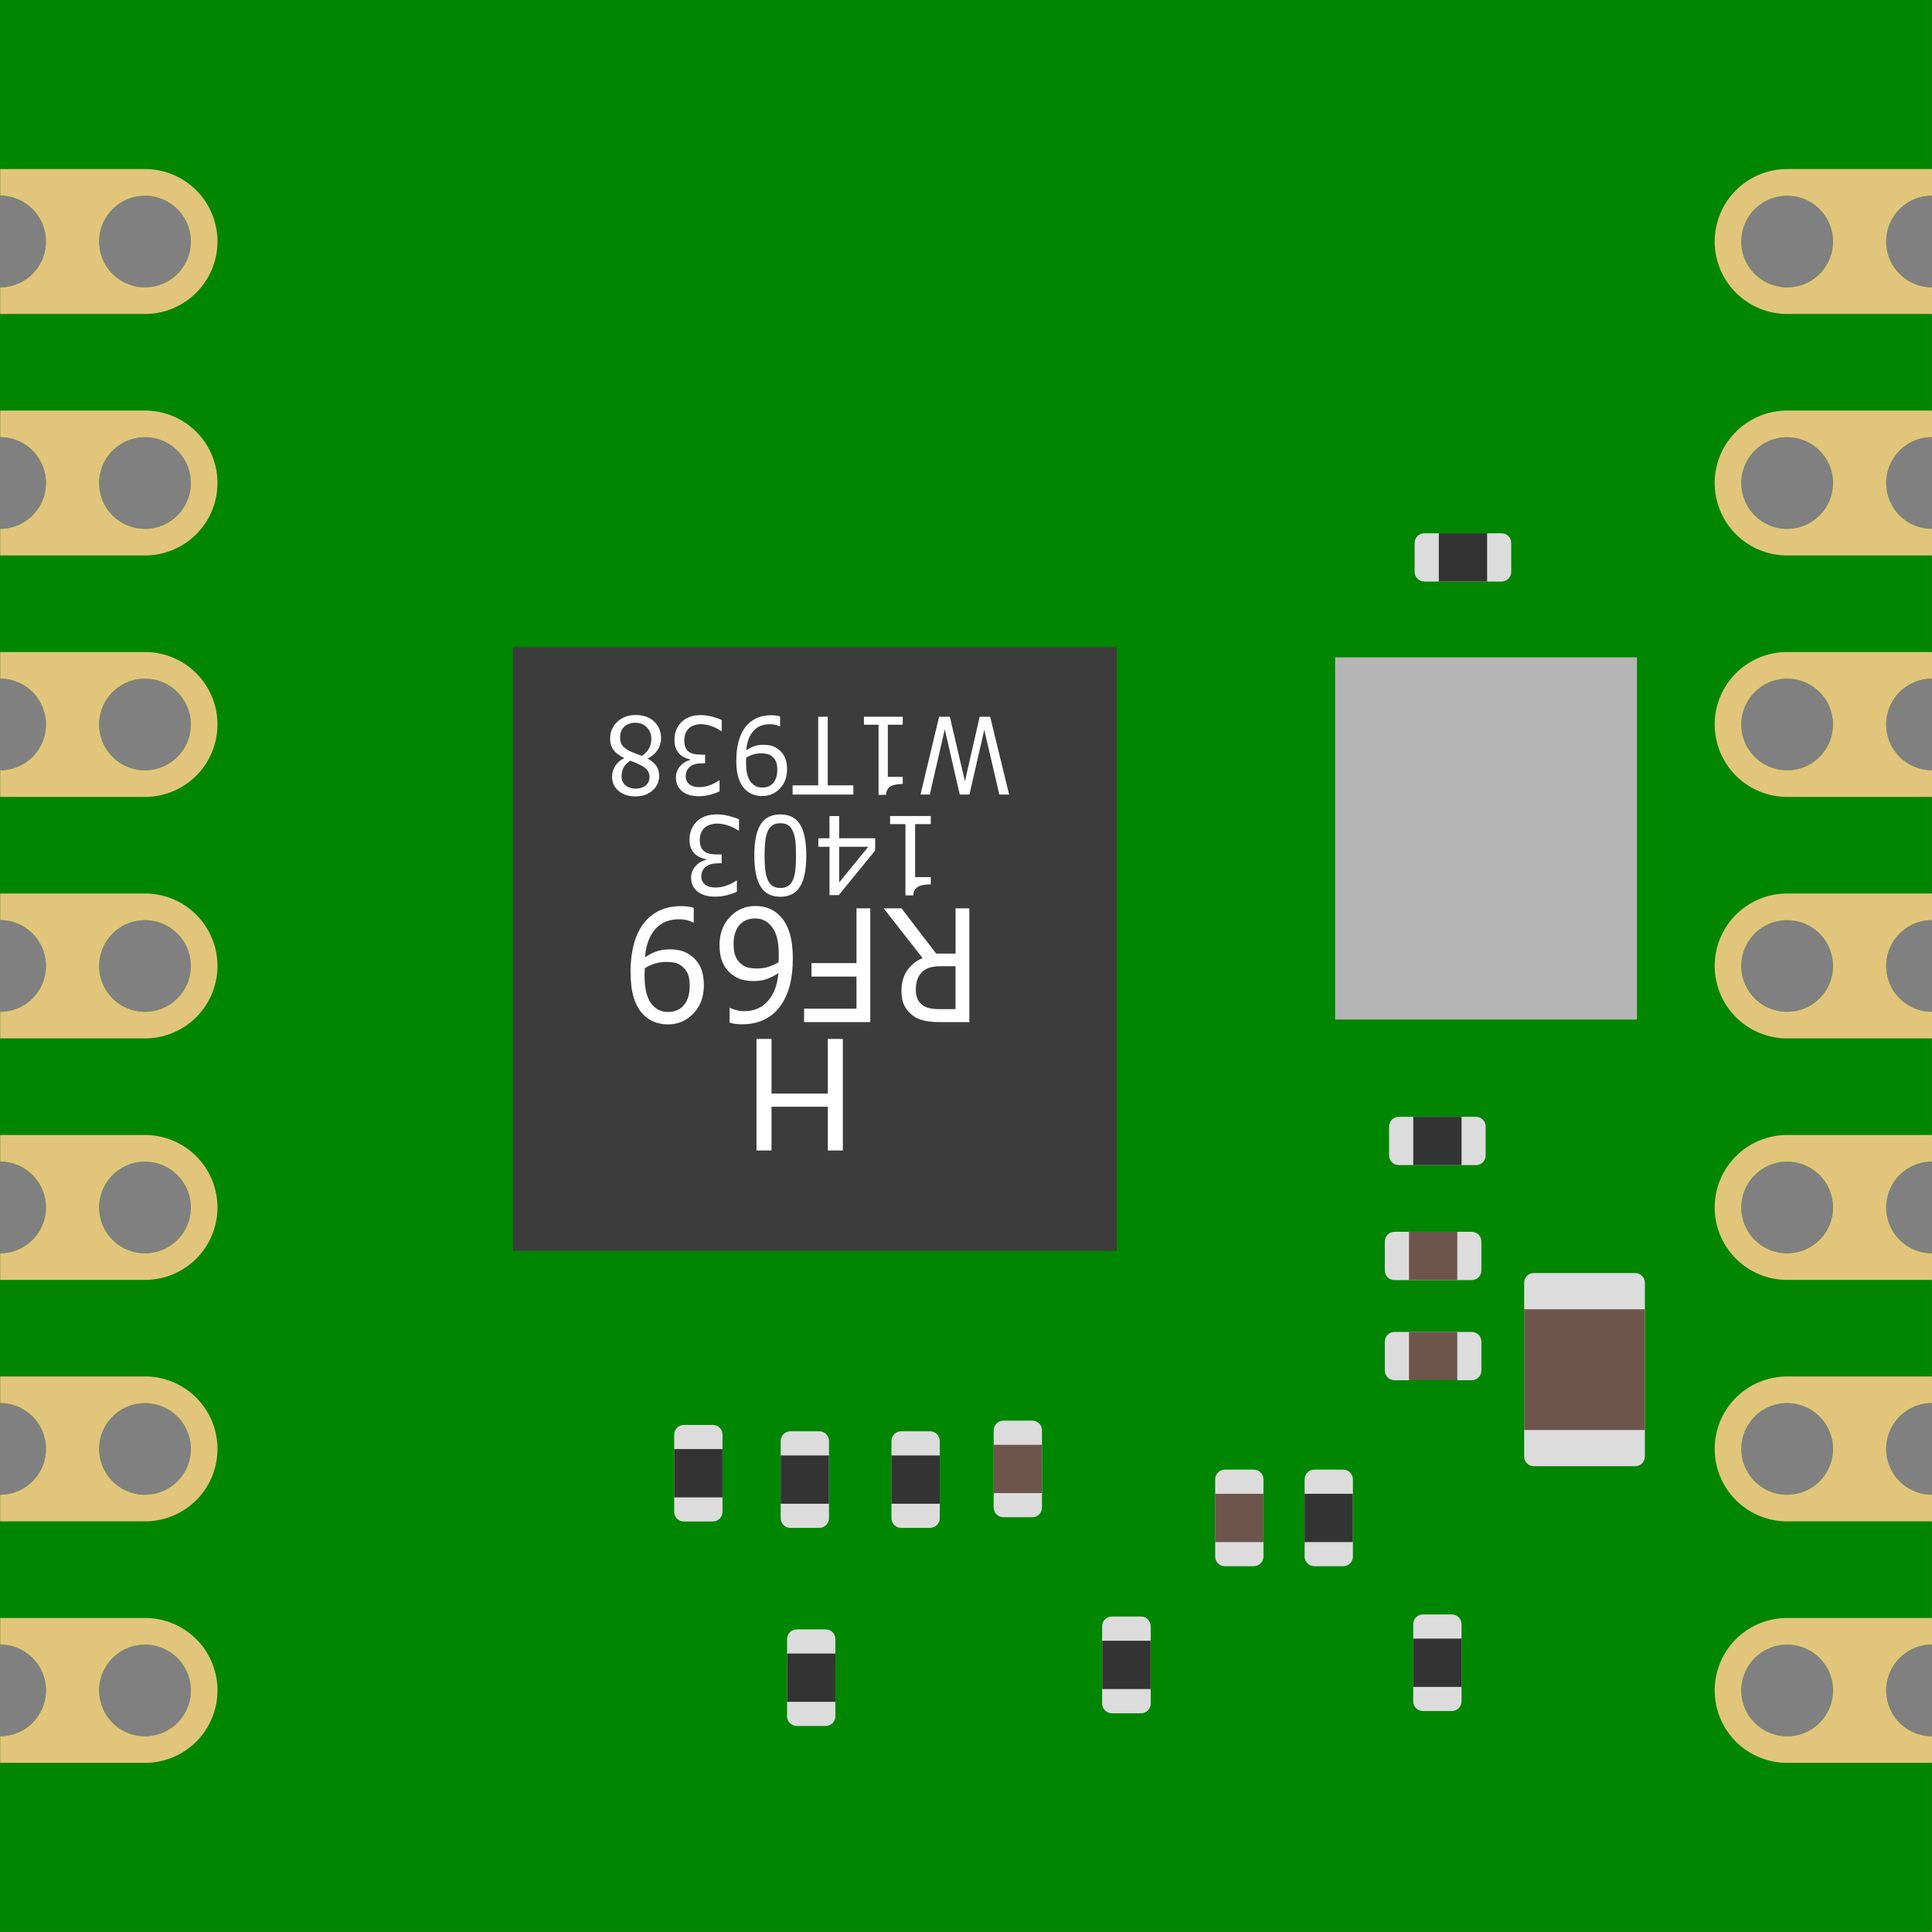 <?xml version="1.0" encoding="UTF-8" standalone="no"?>
<!-- Created with Inkscape (http://www.inkscape.org/) -->

<svg
   xmlns:dc="http://purl.org/dc/elements/1.1/"
   xmlns:cc="http://creativecommons.org/ns#"
   xmlns:rdf="http://www.w3.org/1999/02/22-rdf-syntax-ns#"
   xmlns:svg="http://www.w3.org/2000/svg"
   xmlns="http://www.w3.org/2000/svg"
   xmlns:sodipodi="http://sodipodi.sourceforge.net/DTD/sodipodi-0.dtd"
   xmlns:inkscape="http://www.inkscape.org/namespaces/inkscape"
   width="16.001mm"
   height="16mm"
   viewBox="0 0 56.697 56.693"
   id="svg2"
   version="1.1"
   inkscape:version="0.91 r13725"
   sodipodi:docname="rfm69cw.svg">
  <rect x="0" y="0" width="56.697" height="56.693" fill="#808080" stroke="none"/>
  <sodipodi:namedview
     id="base"
     pagecolor="#ffffff"
     bordercolor="#666666"
     borderopacity="1.0"
     inkscape:pageopacity="0.0"
     inkscape:pageshadow="2"
     inkscape:zoom="8"
     inkscape:cx="30.210267"
     inkscape:cy="26.299029"
     inkscape:document-units="px"
     inkscape:current-layer="g4901"
     showgrid="false"
     inkscape:window-width="1536"
     inkscape:window-height="801"
     inkscape:window-x="-8"
     inkscape:window-y="-8"
     inkscape:window-maximized="1"
     fit-margin-top="0"
     fit-margin-left="0"
     fit-margin-right="0"
     fit-margin-bottom="0" />
  <defs
     id="defs4" />
  <g
     id="layer1"
     inkscape:groupmode="layer"
     inkscape:label="Layer 1"
     transform="translate(-203.881,-134.692)">
    <g
       id="g4901">
      <path
         style="fill:#008600;fill-opacity:1;stroke:none;stroke-width:0.504;stroke-opacity:1"
         d="m 203.881,134.692 0,5.742 a 1.344,1.344 0 0 1 0.006,0 1.344,1.344 0 0 1 1.346,1.346 1.344,1.344 0 0 1 -1.346,1.344 1.344,1.344 0 0 1 -0.006,0 l 0,4.398 a 1.344,1.344 0 0 1 0.006,0 1.344,1.344 0 0 1 1.346,1.344 1.344,1.344 0 0 1 -1.346,1.344 1.344,1.344 0 0 1 -0.006,0 l 0,4.398 a 1.344,1.344 0 0 1 0.006,0 1.344,1.344 0 0 1 1.346,1.344 1.344,1.344 0 0 1 -1.346,1.346 1.344,1.344 0 0 1 -0.006,0 l 0,4.396 a 1.344,1.344 0 0 1 0.006,0 1.344,1.344 0 0 1 1.346,1.346 1.344,1.344 0 0 1 -1.346,1.344 1.344,1.344 0 0 1 -0.006,0 l 0,4.398 a 1.344,1.344 0 0 1 0.006,0 1.344,1.344 0 0 1 1.346,1.344 1.344,1.344 0 0 1 -1.346,1.344 1.344,1.344 0 0 1 -0.006,0 l 0,4.398 a 1.344,1.344 0 0 1 0.006,0 1.344,1.344 0 0 1 1.346,1.344 1.344,1.344 0 0 1 -1.346,1.346 1.344,1.344 0 0 1 -0.006,0 l 0,4.396 a 1.344,1.344 0 0 1 0.006,0 1.344,1.344 0 0 1 1.346,1.346 1.344,1.344 0 0 1 -1.346,1.344 1.344,1.344 0 0 1 -0.006,0 l 0,5.742 56.693,0 0,-5.742 a 1.344,1.344 0 0 1 -1.342,-1.344 1.344,1.344 0 0 1 1.342,-1.346 l 0,-4.396 a 1.344,1.344 0 0 1 -1.342,-1.346 1.344,1.344 0 0 1 1.342,-1.344 l 0,-4.398 a 1.344,1.344 0 0 1 -1.342,-1.344 1.344,1.344 0 0 1 1.342,-1.344 l 0,-4.398 a 1.344,1.344 0 0 1 -1.342,-1.344 1.344,1.344 0 0 1 1.342,-1.346 l 0,-4.396 a 1.344,1.344 0 0 1 -1.342,-1.346 1.344,1.344 0 0 1 1.342,-1.344 l 0,-4.398 a 1.344,1.344 0 0 1 -1.342,-1.344 1.344,1.344 0 0 1 1.342,-1.344 l 0,-4.398 a 1.344,1.344 0 0 1 -1.342,-1.344 1.344,1.344 0 0 1 1.342,-1.346 l 0,-5.742 -56.693,0 z m 4.258,5.742 a 1.344,1.344 0 0 1 1.346,1.346 1.344,1.344 0 0 1 -1.346,1.344 1.344,1.344 0 0 1 -1.344,-1.344 1.344,1.344 0 0 1 1.344,-1.346 z m 48.186,0 a 1.344,1.344 0 0 1 1.346,1.346 1.344,1.344 0 0 1 -1.346,1.344 1.344,1.344 0 0 1 -1.344,-1.344 1.344,1.344 0 0 1 1.344,-1.346 z m -48.186,7.088 a 1.344,1.344 0 0 1 1.346,1.344 1.344,1.344 0 0 1 -1.346,1.344 1.344,1.344 0 0 1 -1.344,-1.344 1.344,1.344 0 0 1 1.344,-1.344 z m 48.186,0 a 1.344,1.344 0 0 1 1.346,1.344 1.344,1.344 0 0 1 -1.346,1.344 1.344,1.344 0 0 1 -1.344,-1.344 1.344,1.344 0 0 1 1.344,-1.344 z m -48.186,7.086 a 1.344,1.344 0 0 1 1.346,1.344 1.344,1.344 0 0 1 -1.346,1.346 1.344,1.344 0 0 1 -1.344,-1.346 1.344,1.344 0 0 1 1.344,-1.344 z m 48.186,0 a 1.344,1.344 0 0 1 1.346,1.344 1.344,1.344 0 0 1 -1.346,1.346 1.344,1.344 0 0 1 -1.344,-1.346 1.344,1.344 0 0 1 1.344,-1.344 z m -48.186,7.086 a 1.344,1.344 0 0 1 1.346,1.346 1.344,1.344 0 0 1 -1.346,1.344 1.344,1.344 0 0 1 -1.344,-1.344 1.344,1.344 0 0 1 1.344,-1.346 z m 48.186,0 a 1.344,1.344 0 0 1 1.346,1.346 1.344,1.344 0 0 1 -1.346,1.344 1.344,1.344 0 0 1 -1.344,-1.344 1.344,1.344 0 0 1 1.344,-1.346 z m -48.186,7.088 a 1.344,1.344 0 0 1 1.346,1.344 1.344,1.344 0 0 1 -1.346,1.344 1.344,1.344 0 0 1 -1.344,-1.344 1.344,1.344 0 0 1 1.344,-1.344 z m 48.186,0 a 1.344,1.344 0 0 1 1.346,1.344 1.344,1.344 0 0 1 -1.346,1.344 1.344,1.344 0 0 1 -1.344,-1.344 1.344,1.344 0 0 1 1.344,-1.344 z m -48.186,7.086 a 1.344,1.344 0 0 1 1.346,1.344 1.344,1.344 0 0 1 -1.346,1.346 1.344,1.344 0 0 1 -1.344,-1.346 1.344,1.344 0 0 1 1.344,-1.344 z m 48.186,0 a 1.344,1.344 0 0 1 1.346,1.344 1.344,1.344 0 0 1 -1.346,1.346 1.344,1.344 0 0 1 -1.344,-1.346 1.344,1.344 0 0 1 1.344,-1.344 z m -48.186,7.086 a 1.344,1.344 0 0 1 1.346,1.346 1.344,1.344 0 0 1 -1.346,1.344 1.344,1.344 0 0 1 -1.344,-1.344 1.344,1.344 0 0 1 1.344,-1.346 z m 48.186,0 a 1.344,1.344 0 0 1 1.346,1.346 1.344,1.344 0 0 1 -1.346,1.344 1.344,1.344 0 0 1 -1.344,-1.344 1.344,1.344 0 0 1 1.344,-1.346 z"
         id="rect3347"
         inkscape:connector-curvature="0" />
      <path
         inkscape:connector-curvature="0"
         style="fill:#e1c57a;fill-opacity:1;stroke:none;stroke-width:0.125;stroke-miterlimit:4;stroke-dasharray:none;stroke-opacity:1"
         d="m 256.326,175.086 a 2.126,2.126 0 0 0 -2.125,2.127 2.126,2.126 0 0 0 2.125,2.125 l 4.252,0 0,-0.781 a 1.344,1.344 0 0 1 -1.344,-1.344 1.344,1.344 0 0 1 1.344,-1.346 l 0,-0.781 -4.252,0 z m 0,0.783 a 1.344,1.344 0 0 1 1.346,1.344 1.344,1.344 0 0 1 -1.346,1.344 1.344,1.344 0 0 1 -1.344,-1.344 1.344,1.344 0 0 1 1.344,-1.344 z"
         id="path4160-5" />
      <path
         inkscape:connector-curvature="0"
         style="fill:#e1c57a;fill-opacity:1;stroke:none;stroke-width:0.125;stroke-miterlimit:4;stroke-dasharray:none;stroke-opacity:1"
         d="m 256.326,182.173 a 2.126,2.126 0 0 0 -2.125,2.127 2.126,2.126 0 0 0 2.125,2.125 l 4.252,0 0,-0.781 a 1.344,1.344 0 0 1 -1.344,-1.344 1.344,1.344 0 0 1 1.344,-1.346 l 0,-0.781 -4.252,0 z m 0,0.783 a 1.344,1.344 0 0 1 1.346,1.344 1.344,1.344 0 0 1 -1.346,1.344 1.344,1.344 0 0 1 -1.344,-1.344 1.344,1.344 0 0 1 1.344,-1.344 z"
         id="path4160-5-1" />
      <path
         inkscape:connector-curvature="0"
         style="fill:#e1c57a;fill-opacity:1;stroke:none;stroke-width:0.125;stroke-miterlimit:4;stroke-dasharray:none;stroke-opacity:1"
         d="m 256.326,160.913 a 2.126,2.126 0 0 0 -2.125,2.127 2.126,2.126 0 0 0 2.125,2.125 l 4.252,0 0,-0.781 a 1.344,1.344 0 0 1 -1.344,-1.344 1.344,1.344 0 0 1 1.344,-1.346 l 0,-0.781 -4.252,0 z m 0,0.783 a 1.344,1.344 0 0 1 1.346,1.344 1.344,1.344 0 0 1 -1.346,1.344 1.344,1.344 0 0 1 -1.344,-1.344 1.344,1.344 0 0 1 1.344,-1.344 z"
         id="path4160-5-4" />
      <path
         inkscape:connector-curvature="0"
         style="fill:#e1c57a;fill-opacity:1;stroke:none;stroke-width:0.125;stroke-miterlimit:4;stroke-dasharray:none;stroke-opacity:1"
         d="m 256.326,168 a 2.126,2.126 0 0 0 -2.125,2.127 2.126,2.126 0 0 0 2.125,2.125 l 4.252,0 0,-0.781 a 1.344,1.344 0 0 1 -1.344,-1.344 1.344,1.344 0 0 1 1.344,-1.346 l 0,-0.781 -4.252,0 z m 0,0.783 a 1.344,1.344 0 0 1 1.346,1.344 1.344,1.344 0 0 1 -1.346,1.344 1.344,1.344 0 0 1 -1.344,-1.344 1.344,1.344 0 0 1 1.344,-1.344 z"
         id="path4160-5-1-3" />
      <path
         inkscape:connector-curvature="0"
         style="fill:#e1c57a;fill-opacity:1;stroke:none;stroke-width:0.125;stroke-miterlimit:4;stroke-dasharray:none;stroke-opacity:1"
         d="m 256.326,153.826 a 2.126,2.126 0 0 0 -2.125,2.127 2.126,2.126 0 0 0 2.125,2.125 l 4.252,0 0,-0.781 a 1.344,1.344 0 0 1 -1.344,-1.344 1.344,1.344 0 0 1 1.344,-1.346 l 0,-0.781 -4.252,0 z m 0,0.783 a 1.344,1.344 0 0 1 1.346,1.344 1.344,1.344 0 0 1 -1.346,1.344 1.344,1.344 0 0 1 -1.344,-1.344 1.344,1.344 0 0 1 1.344,-1.344 z"
         id="path4160-5-7" />
      <path
         inkscape:connector-curvature="0"
         style="fill:#e1c57a;fill-opacity:1;stroke:none;stroke-width:0.125;stroke-miterlimit:4;stroke-dasharray:none;stroke-opacity:1"
         d="m 256.326,139.653 a 2.126,2.126 0 0 0 -2.125,2.127 2.126,2.126 0 0 0 2.125,2.125 l 4.252,0 0,-0.781 a 1.344,1.344 0 0 1 -1.344,-1.344 1.344,1.344 0 0 1 1.344,-1.346 l 0,-0.781 -4.252,0 z m 0,0.783 a 1.344,1.344 0 0 1 1.346,1.344 1.344,1.344 0 0 1 -1.346,1.344 1.344,1.344 0 0 1 -1.344,-1.344 1.344,1.344 0 0 1 1.344,-1.344 z"
         id="path4160-5-4-0" />
      <path
         inkscape:connector-curvature="0"
         style="fill:#e1c57a;fill-opacity:1;stroke:none;stroke-width:0.125;stroke-miterlimit:4;stroke-dasharray:none;stroke-opacity:1"
         d="m 256.326,146.74 a 2.126,2.126 0 0 0 -2.125,2.127 2.126,2.126 0 0 0 2.125,2.125 l 4.252,0 0,-0.781 a 1.344,1.344 0 0 1 -1.344,-1.344 1.344,1.344 0 0 1 1.344,-1.346 l 0,-0.781 -4.252,0 z m 0,0.783 a 1.344,1.344 0 0 1 1.346,1.344 1.344,1.344 0 0 1 -1.346,1.344 1.344,1.344 0 0 1 -1.344,-1.344 1.344,1.344 0 0 1 1.344,-1.344 z"
         id="path4160-5-1-3-8" />
      <path
         inkscape:connector-curvature="0"
         style="fill:#e1c57a;fill-opacity:1;stroke:none;stroke-width:0.125;stroke-miterlimit:4;stroke-dasharray:none;stroke-opacity:1"
         d="m 208.138,175.086 a 2.126,2.126 0 0 1 2.125,2.127 2.126,2.126 0 0 1 -2.125,2.125 l -4.252,0 0,-0.781 a 1.344,1.344 0 0 0 1.344,-1.344 1.344,1.344 0 0 0 -1.344,-1.346 l 0,-0.781 4.252,0 z m 0,0.783 a 1.344,1.344 0 0 0 -1.346,1.344 1.344,1.344 0 0 0 1.346,1.344 1.344,1.344 0 0 0 1.344,-1.344 1.344,1.344 0 0 0 -1.344,-1.344 z"
         id="path4160-5-71" />
      <path
         inkscape:connector-curvature="0"
         style="fill:#e1c57a;fill-opacity:1;stroke:none;stroke-width:0.125;stroke-miterlimit:4;stroke-dasharray:none;stroke-opacity:1"
         d="m 208.138,182.173 a 2.126,2.126 0 0 1 2.125,2.127 2.126,2.126 0 0 1 -2.125,2.125 l -4.252,0 0,-0.781 a 1.344,1.344 0 0 0 1.344,-1.344 1.344,1.344 0 0 0 -1.344,-1.346 l 0,-0.781 4.252,0 z m 0,0.783 a 1.344,1.344 0 0 0 -1.346,1.344 1.344,1.344 0 0 0 1.346,1.344 1.344,1.344 0 0 0 1.344,-1.344 1.344,1.344 0 0 0 -1.344,-1.344 z"
         id="path4160-5-1-5" />
      <path
         inkscape:connector-curvature="0"
         style="fill:#e1c57a;fill-opacity:1;stroke:none;stroke-width:0.125;stroke-miterlimit:4;stroke-dasharray:none;stroke-opacity:1"
         d="m 208.138,160.913 a 2.126,2.126 0 0 1 2.125,2.127 2.126,2.126 0 0 1 -2.125,2.125 l -4.252,0 0,-0.781 a 1.344,1.344 0 0 0 1.344,-1.344 1.344,1.344 0 0 0 -1.344,-1.346 l 0,-0.781 4.252,0 z m 0,0.783 a 1.344,1.344 0 0 0 -1.346,1.344 1.344,1.344 0 0 0 1.346,1.344 1.344,1.344 0 0 0 1.344,-1.344 1.344,1.344 0 0 0 -1.344,-1.344 z"
         id="path4160-5-4-8" />
      <path
         inkscape:connector-curvature="0"
         style="fill:#e1c57a;fill-opacity:1;stroke:none;stroke-width:0.125;stroke-miterlimit:4;stroke-dasharray:none;stroke-opacity:1"
         d="m 208.138,168 a 2.126,2.126 0 0 1 2.125,2.127 2.126,2.126 0 0 1 -2.125,2.125 l -4.252,0 0,-0.781 a 1.344,1.344 0 0 0 1.344,-1.344 1.344,1.344 0 0 0 -1.344,-1.346 l 0,-0.781 4.252,0 z m 0,0.783 a 1.344,1.344 0 0 0 -1.346,1.344 1.344,1.344 0 0 0 1.346,1.344 1.344,1.344 0 0 0 1.344,-1.344 1.344,1.344 0 0 0 -1.344,-1.344 z"
         id="path4160-5-1-3-3" />
      <path
         inkscape:connector-curvature="0"
         style="fill:#e1c57a;fill-opacity:1;stroke:none;stroke-width:0.125;stroke-miterlimit:4;stroke-dasharray:none;stroke-opacity:1"
         d="m 208.138,153.826 a 2.126,2.126 0 0 1 2.125,2.127 2.126,2.126 0 0 1 -2.125,2.125 l -4.252,0 0,-0.781 a 1.344,1.344 0 0 0 1.344,-1.344 1.344,1.344 0 0 0 -1.344,-1.346 l 0,-0.781 4.252,0 z m 0,0.783 a 1.344,1.344 0 0 0 -1.346,1.344 1.344,1.344 0 0 0 1.346,1.344 1.344,1.344 0 0 0 1.344,-1.344 1.344,1.344 0 0 0 -1.344,-1.344 z"
         id="path4160-5-7-4" />
      <path
         inkscape:connector-curvature="0"
         style="fill:#e1c57a;fill-opacity:1;stroke:none;stroke-width:0.125;stroke-miterlimit:4;stroke-dasharray:none;stroke-opacity:1"
         d="m 208.138,139.653 a 2.126,2.126 0 0 1 2.125,2.127 2.126,2.126 0 0 1 -2.125,2.125 l -4.252,0 0,-0.781 a 1.344,1.344 0 0 0 1.344,-1.344 1.344,1.344 0 0 0 -1.344,-1.346 l 0,-0.781 4.252,0 z m 0,0.783 a 1.344,1.344 0 0 0 -1.346,1.344 1.344,1.344 0 0 0 1.346,1.344 1.344,1.344 0 0 0 1.344,-1.344 1.344,1.344 0 0 0 -1.344,-1.344 z"
         id="path4160-5-4-0-4" />
      <path
         inkscape:connector-curvature="0"
         style="fill:#e1c57a;fill-opacity:1;stroke:none;stroke-width:0.125;stroke-miterlimit:4;stroke-dasharray:none;stroke-opacity:1"
         d="m 208.138,146.74 a 2.126,2.126 0 0 1 2.125,2.127 2.126,2.126 0 0 1 -2.125,2.125 l -4.252,0 0,-0.781 a 1.344,1.344 0 0 0 1.344,-1.344 1.344,1.344 0 0 0 -1.344,-1.346 l 0,-0.781 4.252,0 z m 0,0.783 a 1.344,1.344 0 0 0 -1.346,1.344 1.344,1.344 0 0 0 1.346,1.344 1.344,1.344 0 0 0 1.344,-1.344 1.344,1.344 0 0 0 -1.344,-1.344 z"
         id="path4160-5-1-3-8-6" />
      <g
         id="g4273">
        <rect
           y="153.682"
           x="218.937"
           height="17.717"
           width="17.717"
           id="rect4619"
           style="fill:#3c3c3c;fill-opacity:1;stroke:none;stroke-width:0.125;stroke-miterlimit:4;stroke-dasharray:none;stroke-opacity:1" />
        <g
           id="text4678"
           style="font-style:normal;font-weight:normal;font-size:4.53px;line-height:125%;font-family:sans-serif;letter-spacing:0px;word-spacing:0px;fill:#ffffff;fill-opacity:1;stroke:none;stroke-width:1px;stroke-linecap:butt;stroke-linejoin:miter;stroke-opacity:1"
           transform="scale(-1.006,-0.994)">
          <path
             id="path4271"
             style=""
             d="m -224.733,-166.177 -0.438,0 0,-1.613 -1.643,0 0,1.613 -0.438,0 0,-3.294 0.438,0 0,1.292 1.643,0 0,-1.292 0.438,0 0,3.294 z" />
        </g>
        <g
           id="text4682"
           style="font-style:normal;font-weight:normal;font-size:4.382px;line-height:125%;font-family:sans-serif;letter-spacing:0px;word-spacing:0px;fill:#000000;fill-opacity:1;stroke:none;stroke-width:1px;stroke-linecap:butt;stroke-linejoin:miter;stroke-opacity:1"
           transform="scale(-0.954,-1.048)">
          <path
             id="path4262"
             style="fill:#ffffff;fill-opacity:1"
             d="m -240.893,-153.958 -0.55,0 -1.066,-1.267 -0.597,0 0,1.267 -0.424,0 0,-3.186 0.892,0 q 0.289,0 0.481,0.038 0.193,0.036 0.347,0.133 0.173,0.109 0.27,0.276 0.098,0.165 0.098,0.419 0,0.344 -0.173,0.578 -0.173,0.231 -0.477,0.349 l 1.198,1.393 z m -0.991,-2.289 q 0,-0.137 -0.049,-0.242 -0.047,-0.107 -0.158,-0.18 -0.092,-0.062 -0.218,-0.086 -0.126,-0.026 -0.297,-0.026 l -0.499,0 0,1.202 0.428,0 q 0.201,0 0.351,-0.034 0.15,-0.036 0.255,-0.133 0.096,-0.09 0.141,-0.205 0.047,-0.118 0.047,-0.297 z" />
          <path
             id="path4264"
             style="fill:#ffffff;fill-opacity:1"
             d="m -238.447,-156.768 -1.611,0 0,0.899 1.384,0 0,0.377 -1.384,0 0,1.534 -0.424,0 0,-3.186 2.035,0 0,0.377 z" />
          <path
             id="path4266"
             style="fill:#ffffff;fill-opacity:1"
             d="m -235.845,-154.992 q 0,0.486 -0.321,0.794 -0.319,0.306 -0.783,0.306 -0.235,0 -0.428,-0.073 -0.193,-0.073 -0.34,-0.216 -0.184,-0.178 -0.285,-0.471 -0.098,-0.293 -0.098,-0.706 0,-0.424 0.09,-0.751 0.092,-0.327 0.291,-0.582 0.188,-0.242 0.486,-0.377 0.297,-0.137 0.693,-0.137 0.126,0 0.212,0.011 0.086,0.011 0.173,0.038 l 0,0.409 -0.021,0 q -0.06,-0.032 -0.182,-0.06 -0.12,-0.03 -0.246,-0.03 -0.46,0 -0.734,0.289 -0.274,0.287 -0.319,0.777 0.18,-0.109 0.353,-0.165 0.175,-0.058 0.404,-0.058 0.203,0 0.357,0.038 0.156,0.036 0.319,0.15 0.188,0.131 0.282,0.33 0.096,0.199 0.096,0.484 z m -0.434,0.017 q 0,-0.199 -0.06,-0.33 -0.058,-0.131 -0.193,-0.227 -0.098,-0.069 -0.218,-0.09 -0.12,-0.021 -0.25,-0.021 -0.182,0 -0.338,0.043 -0.156,0.043 -0.321,0.133 -0.004,0.047 -0.006,0.092 -0.002,0.043 -0.002,0.109 0,0.338 0.069,0.535 0.071,0.195 0.193,0.308 0.098,0.094 0.212,0.139 0.116,0.043 0.25,0.043 0.31,0 0.488,-0.188 0.178,-0.19 0.178,-0.546 z" />
          <path
             id="path4268"
             style="fill:#ffffff;fill-opacity:1"
             d="m -233.107,-155.743 q 0,0.417 -0.096,0.757 -0.094,0.34 -0.287,0.58 -0.195,0.244 -0.488,0.377 -0.293,0.133 -0.689,0.133 -0.111,0 -0.21,-0.013 -0.098,-0.011 -0.175,-0.036 l 0,-0.409 0.021,0 q 0.062,0.032 0.175,0.062 0.113,0.028 0.252,0.028 0.473,0 0.74,-0.282 0.27,-0.285 0.312,-0.783 -0.199,0.12 -0.374,0.171 -0.175,0.051 -0.383,0.051 -0.197,0 -0.357,-0.038 -0.158,-0.038 -0.319,-0.15 -0.188,-0.131 -0.285,-0.332 -0.094,-0.201 -0.094,-0.481 0,-0.488 0.321,-0.794 0.321,-0.306 0.783,-0.306 0.231,0 0.428,0.073 0.197,0.071 0.344,0.214 0.182,0.178 0.28,0.458 0.098,0.278 0.098,0.721 z m -0.432,-0.092 q 0,-0.332 -0.069,-0.533 -0.069,-0.201 -0.188,-0.312 -0.101,-0.096 -0.216,-0.137 -0.116,-0.043 -0.25,-0.043 -0.308,0 -0.488,0.193 -0.178,0.193 -0.178,0.541 0,0.203 0.058,0.332 0.058,0.128 0.195,0.225 0.096,0.066 0.212,0.09 0.116,0.021 0.257,0.021 0.167,0 0.338,-0.045 0.171,-0.045 0.321,-0.131 0.002,-0.045 0.004,-0.088 0.004,-0.045 0.004,-0.113 z" />
        </g>
        <g
           id="text4686"
           style="font-style:normal;font-weight:normal;font-size:3.11px;line-height:125%;font-family:sans-serif;letter-spacing:0px;word-spacing:0px;fill:#ffffff;fill-opacity:1;stroke:none;stroke-width:1px;stroke-linecap:butt;stroke-linejoin:miter;stroke-opacity:1"
           transform="scale(-0.975,-1.026)">
          <path
             id="path4253"
             style=""
             d="m -235.9,-154.619 -1.224,0 0,-0.231 0.471,0 0,-1.516 -0.471,0 0,-0.207 q 0.096,0 0.205,-0.015 0.109,-0.017 0.166,-0.047 0.07,-0.038 0.109,-0.096 0.041,-0.059 0.047,-0.158 l 0.235,0 0,2.038 0.462,0 0,0.231 z" />
          <path
             id="path4255"
             style=""
             d="m -233.739,-155.256 -0.336,0 0,0.636 -0.292,0 0,-0.636 -1.083,0 0,-0.349 1.095,-1.276 0.279,0 0,1.382 0.336,0 0,0.243 z m -0.627,-0.243 0,-1.021 -0.876,1.021 0.876,0 z" />
          <path
             id="path4257"
             style=""
             d="m -231.813,-155.751 q 0,0.609 -0.191,0.894 -0.19,0.284 -0.591,0.284 -0.407,0 -0.595,-0.289 -0.187,-0.289 -0.187,-0.887 0,-0.603 0.19,-0.89 0.19,-0.289 0.592,-0.289 0.407,0 0.594,0.293 0.188,0.292 0.188,0.882 z m -0.399,0.689 q 0.053,-0.123 0.071,-0.289 0.02,-0.167 0.02,-0.401 0,-0.231 -0.02,-0.401 -0.018,-0.17 -0.073,-0.289 -0.053,-0.117 -0.146,-0.176 -0.091,-0.059 -0.235,-0.059 -0.143,0 -0.237,0.059 -0.093,0.059 -0.147,0.179 -0.052,0.112 -0.071,0.293 -0.018,0.181 -0.018,0.396 0,0.237 0.017,0.396 0.017,0.159 0.071,0.286 0.05,0.118 0.141,0.181 0.093,0.062 0.244,0.062 0.143,0 0.237,-0.059 0.094,-0.059 0.146,-0.179 z" />
          <path
             id="path4259"
             style=""
             d="m -230.029,-155.708 q 0.073,0.065 0.12,0.164 0.047,0.099 0.047,0.255 0,0.155 -0.056,0.284 -0.056,0.129 -0.158,0.225 -0.114,0.106 -0.269,0.158 -0.153,0.05 -0.337,0.05 -0.188,0 -0.371,-0.046 -0.182,-0.044 -0.299,-0.097 l 0,-0.317 0.023,0 q 0.129,0.085 0.304,0.141 0.175,0.056 0.337,0.056 0.096,0 0.204,-0.032 0.108,-0.032 0.175,-0.094 0.07,-0.067 0.103,-0.147 0.035,-0.081 0.035,-0.203 0,-0.121 -0.04,-0.2 -0.038,-0.081 -0.106,-0.126 -0.068,-0.047 -0.166,-0.064 -0.097,-0.018 -0.21,-0.018 l -0.137,0 0,-0.252 0.106,0 q 0.231,0 0.368,-0.096 0.138,-0.097 0.138,-0.282 0,-0.082 -0.035,-0.143 -0.035,-0.062 -0.097,-0.102 -0.065,-0.04 -0.14,-0.055 -0.074,-0.015 -0.169,-0.015 -0.144,0 -0.307,0.052 -0.163,0.052 -0.307,0.146 l -0.015,0 0,-0.317 q 0.108,-0.053 0.287,-0.097 0.181,-0.046 0.349,-0.046 0.166,0 0.292,0.03 0.126,0.03 0.228,0.097 0.109,0.073 0.166,0.176 0.056,0.103 0.056,0.241 0,0.188 -0.134,0.33 -0.132,0.14 -0.313,0.176 l 0,0.021 q 0.073,0.012 0.167,0.052 0.094,0.038 0.159,0.096 z" />
        </g>
        <g
           id="text4690"
           style="font-style:normal;font-weight:normal;font-size:3.014px;line-height:125%;font-family:sans-serif;letter-spacing:0px;word-spacing:0px;fill:#ffffff;fill-opacity:1;stroke:none;stroke-width:1px;stroke-linecap:butt;stroke-linejoin:miter;stroke-opacity:1"
           transform="scale(-0.96,-1.042)">
          <path
             id="path4240"
             style=""
             d="m -240.515,-151.64 -0.569,2.191 -0.328,0 -0.461,-1.819 -0.45,1.819 -0.321,0 -0.58,-2.191 0.299,0 0.461,1.822 0.453,-1.822 0.296,0 0.458,1.839 0.458,-1.839 0.285,0 z" />
          <path
             id="path4242"
             style=""
             d="m -238.786,-149.449 -1.186,0 0,-0.224 0.456,0 0,-1.469 -0.456,0 0,-0.2 q 0.093,0 0.199,-0.015 0.106,-0.016 0.16,-0.046 0.068,-0.037 0.106,-0.093 0.04,-0.057 0.046,-0.153 l 0.228,0 0,1.975 0.447,0 0,0.224 z" />
          <path
             id="path4244"
             style=""
             d="m -236.605,-151.381 -0.783,0 0,1.932 -0.291,0 0,-1.932 -0.783,0 0,-0.259 1.857,0 0,0.259 z" />
          <path
             id="path4246"
             style=""
             d="m -234.885,-150.676 q 0,0.287 -0.066,0.521 -0.065,0.234 -0.197,0.399 -0.134,0.168 -0.335,0.259 -0.202,0.091 -0.474,0.091 -0.076,0 -0.144,-0.009 -0.068,-0.007 -0.121,-0.025 l 0,-0.281 0.015,0 q 0.043,0.022 0.121,0.043 0.078,0.019 0.174,0.019 0.325,0 0.509,-0.194 0.185,-0.196 0.215,-0.539 -0.137,0.082 -0.258,0.118 -0.121,0.035 -0.263,0.035 -0.135,0 -0.246,-0.026 -0.109,-0.026 -0.219,-0.103 -0.129,-0.09 -0.196,-0.228 -0.065,-0.138 -0.065,-0.331 0,-0.335 0.221,-0.546 0.221,-0.21 0.539,-0.21 0.159,0 0.294,0.05 0.135,0.049 0.237,0.147 0.125,0.122 0.193,0.315 0.068,0.191 0.068,0.496 z m -0.297,-0.063 q 0,-0.228 -0.047,-0.366 -0.047,-0.138 -0.129,-0.215 -0.069,-0.066 -0.149,-0.094 -0.08,-0.029 -0.172,-0.029 -0.212,0 -0.336,0.132 -0.122,0.132 -0.122,0.372 0,0.14 0.04,0.228 0.04,0.088 0.134,0.155 0.066,0.046 0.146,0.062 0.08,0.015 0.177,0.015 0.115,0 0.232,-0.031 0.118,-0.031 0.221,-0.09 0.001,-0.031 0.003,-0.06 0.003,-0.031 0.003,-0.078 z" />
          <path
             id="path4248"
             style=""
             d="m -233.156,-150.504 q 0.071,0.063 0.116,0.159 0.046,0.096 0.046,0.247 0,0.15 -0.054,0.275 -0.054,0.125 -0.153,0.218 -0.11,0.103 -0.26,0.153 -0.149,0.049 -0.327,0.049 -0.182,0 -0.359,-0.044 -0.177,-0.043 -0.29,-0.094 l 0,-0.308 0.022,0 q 0.125,0.082 0.294,0.137 0.169,0.054 0.327,0.054 0.093,0 0.197,-0.031 0.104,-0.031 0.169,-0.091 0.068,-0.065 0.1,-0.143 0.034,-0.078 0.034,-0.197 0,-0.118 -0.038,-0.194 -0.037,-0.078 -0.103,-0.122 -0.066,-0.046 -0.16,-0.062 -0.094,-0.018 -0.203,-0.018 l -0.132,0 0,-0.244 0.103,0 q 0.224,0 0.356,-0.093 0.134,-0.094 0.134,-0.274 0,-0.08 -0.034,-0.138 -0.034,-0.06 -0.094,-0.099 -0.063,-0.038 -0.135,-0.053 -0.072,-0.015 -0.163,-0.015 -0.14,0 -0.297,0.05 -0.157,0.05 -0.297,0.141 l -0.015,0 0,-0.308 q 0.104,-0.051 0.278,-0.094 0.175,-0.044 0.338,-0.044 0.16,0 0.283,0.029 0.122,0.029 0.221,0.094 0.106,0.071 0.16,0.171 0.054,0.1 0.054,0.234 0,0.182 -0.129,0.319 -0.128,0.135 -0.303,0.171 l 0,0.021 q 0.071,0.012 0.162,0.05 0.091,0.037 0.154,0.093 z" />
          <path
             id="path4250"
             style=""
             d="m -231.028,-150.06 q 0,0.284 -0.222,0.472 -0.221,0.188 -0.556,0.188 -0.356,0 -0.568,-0.184 -0.21,-0.184 -0.21,-0.471 0,-0.182 0.106,-0.33 0.106,-0.149 0.299,-0.235 l 0,-0.009 q -0.177,-0.094 -0.262,-0.206 -0.084,-0.112 -0.084,-0.28 0,-0.247 0.203,-0.412 0.203,-0.165 0.516,-0.165 0.328,0 0.524,0.157 0.196,0.157 0.196,0.4 0,0.149 -0.093,0.293 -0.093,0.143 -0.272,0.224 l 0,0.009 q 0.206,0.088 0.315,0.218 0.109,0.129 0.109,0.33 z m -0.349,-1.07 q 0,-0.157 -0.122,-0.25 -0.121,-0.094 -0.309,-0.094 -0.185,0 -0.305,0.088 -0.118,0.088 -0.118,0.238 0,0.106 0.059,0.184 0.06,0.076 0.181,0.137 0.054,0.026 0.156,0.069 0.103,0.043 0.2,0.071 0.146,-0.097 0.202,-0.202 0.056,-0.104 0.056,-0.241 z m 0.046,1.098 q 0,-0.135 -0.06,-0.216 -0.059,-0.082 -0.232,-0.165 -0.069,-0.032 -0.152,-0.06 -0.082,-0.028 -0.219,-0.078 -0.132,0.072 -0.213,0.196 -0.08,0.124 -0.08,0.28 0,0.199 0.137,0.328 0.137,0.129 0.347,0.129 0.215,0 0.343,-0.11 0.129,-0.11 0.129,-0.303 z" />
        </g>
      </g>
      <rect
         y="153.982"
         x="243.062"
         height="10.63"
         width="8.858"
         id="rect4705"
         style="fill:#b5b5b5;fill-opacity:1;stroke:none;stroke-width:0.125;stroke-miterlimit:4;stroke-dasharray:none;stroke-opacity:1" />
      <path
         id="path4708"
         d="m 247.071,175.196 -2.268,0 c -0.156,0 -0.283,-0.127 -0.283,-0.283 l 0,-0.85 c 0,-0.157 0.127,-0.284 0.283,-0.284 l 2.268,0 c 0.157,0 0.283,0.127 0.283,0.283 l 0,0.85 c 0.001,0.157 -0.126,0.284 -0.283,0.284 z"
         inkscape:connector-curvature="0"
         style="fill:#dcdcdc" />
      <rect
         id="rect4710"
         height="1.417"
         width="1.417"
         x="245.23"
         y="173.779"
         style="fill:#6e554b" />
      <path
         id="path4708-2"
         d="m 247.071,172.258 -2.268,0 c -0.156,0 -0.283,-0.127 -0.283,-0.283 l 0,-0.85 c 0,-0.157 0.127,-0.284 0.283,-0.284 l 2.268,0 c 0.157,0 0.283,0.127 0.283,0.283 l 0,0.85 c 0.001,0.157 -0.126,0.284 -0.283,0.284 z"
         inkscape:connector-curvature="0"
         style="fill:#dcdcdc" />
      <rect
         id="rect4710-9"
         height="1.417"
         width="1.417"
         x="245.23"
         y="170.841"
         style="fill:#6e554b" />
      <path
         id="path4708-6"
         d="m 239.542,180.371 0,-2.268 c 0,-0.156 0.127,-0.283 0.283,-0.283 l 0.85,0 c 0.157,0 0.284,0.127 0.284,0.283 l 0,2.268 c 0,0.157 -0.127,0.283 -0.283,0.283 l -0.85,0 c -0.157,0.001 -0.284,-0.126 -0.284,-0.283 z"
         inkscape:connector-curvature="0"
         style="fill:#dcdcdc" />
      <rect
         id="rect4710-1"
         height="1.417"
         width="1.417"
         x="178.529"
         y="-240.958"
         style="fill:#6e554b"
         transform="matrix(0,1,-1,0,0,0)" />
      <path
         id="path4708-5"
         d="m 233.042,178.934 0,-2.268 c 0,-0.156 0.127,-0.283 0.283,-0.283 l 0.85,0 c 0.157,0 0.284,0.127 0.284,0.283 l 0,2.268 c 0,0.157 -0.127,0.283 -0.283,0.283 l -0.85,0 c -0.157,0.001 -0.284,-0.126 -0.284,-0.283 z"
         inkscape:connector-curvature="0"
         style="fill:#dcdcdc" />
      <rect
         id="rect4710-8"
         height="1.417"
         width="1.417"
         x="177.092"
         y="-234.458"
         style="fill:#6e554b"
         transform="matrix(0,1,-1,0,0,0)" />
      <path
         id="path4764"
         d="m 247.196,168.883 -2.268,0 c -0.156,0 -0.283,-0.127 -0.283,-0.283 l 0,-0.85 c 0,-0.157 0.127,-0.284 0.283,-0.284 l 2.268,0 c 0.157,0 0.283,0.127 0.283,0.283 l 0,0.85 c 0.001,0.157 -0.126,0.284 -0.283,0.284 z"
         inkscape:connector-curvature="0"
         style="fill:#dcdcdc" />
      <rect
         id="rect4766"
         height="1.417"
         width="1.417"
         x="245.355"
         y="167.466"
         style="fill:#333333" />
      <path
         id="path4764-4"
         d="m 247.946,151.758 -2.268,0 c -0.156,0 -0.283,-0.127 -0.283,-0.283 l 0,-0.85 c 0,-0.157 0.127,-0.284 0.283,-0.284 l 2.268,0 c 0.157,0 0.283,0.127 0.283,0.283 l 0,0.85 c 0.001,0.157 -0.126,0.284 -0.283,0.284 z"
         inkscape:connector-curvature="0"
         style="fill:#dcdcdc" />
      <rect
         id="rect4766-6"
         height="1.417"
         width="1.417"
         x="246.105"
         y="150.341"
         style="fill:#333333" />
      <path
         id="path4764-4-2"
         d="m 223.666,179.059 0,-2.268 c 0,-0.156 0.127,-0.283 0.283,-0.283 l 0.85,0 c 0.157,0 0.284,0.127 0.284,0.283 l 0,2.268 c 0,0.157 -0.127,0.283 -0.283,0.283 l -0.85,0 c -0.157,0.001 -0.284,-0.126 -0.284,-0.283 z"
         inkscape:connector-curvature="0"
         style="fill:#dcdcdc" />
      <rect
         id="rect4766-6-2"
         height="1.417"
         width="1.417"
         x="177.217"
         y="-225.083"
         style="fill:#333333"
         transform="matrix(0,1,-1,0,0,0)" />
      <path
         id="path4764-4-2-3"
         d="m 226.792,179.246 0,-2.268 c 0,-0.156 0.127,-0.283 0.283,-0.283 l 0.85,0 c 0.157,0 0.284,0.127 0.284,0.283 l 0,2.268 c 0,0.157 -0.127,0.283 -0.283,0.283 l -0.85,0 c -0.157,0.001 -0.284,-0.126 -0.284,-0.283 z"
         inkscape:connector-curvature="0"
         style="fill:#dcdcdc" />
      <rect
         id="rect4766-6-2-1"
         height="1.417"
         width="1.417"
         x="177.404"
         y="-228.208"
         style="fill:#333333"
         transform="matrix(0,1,-1,0,0,0)" />
      <path
         id="path4764-4-2-1"
         d="m 230.042,179.246 0,-2.268 c 0,-0.156 0.127,-0.283 0.283,-0.283 l 0.85,0 c 0.157,0 0.284,0.127 0.284,0.283 l 0,2.268 c 0,0.157 -0.127,0.283 -0.283,0.283 l -0.85,0 c -0.157,0.001 -0.284,-0.126 -0.284,-0.283 z"
         inkscape:connector-curvature="0"
         style="fill:#dcdcdc" />
      <rect
         id="rect4766-6-2-4"
         height="1.417"
         width="1.417"
         x="177.404"
         y="-231.458"
         style="fill:#333333"
         transform="matrix(0,1,-1,0,0,0)" />
      <path
         id="path4764-4-2-4"
         d="m 242.167,180.371 0,-2.268 c 0,-0.156 0.127,-0.283 0.283,-0.283 l 0.85,0 c 0.157,0 0.284,0.127 0.284,0.283 l 0,2.268 c 0,0.157 -0.127,0.283 -0.283,0.283 l -0.85,0 c -0.157,0.001 -0.284,-0.126 -0.284,-0.283 z"
         inkscape:connector-curvature="0"
         style="fill:#dcdcdc" />
      <rect
         id="rect4766-6-2-3"
         height="1.417"
         width="1.417"
         x="178.529"
         y="-243.583"
         style="fill:#333333"
         transform="matrix(0,1,-1,0,0,0)" />
      <path
         id="path4764-4-2-9"
         d="m 245.354,184.621 0,-2.268 c 0,-0.156 0.127,-0.283 0.283,-0.283 l 0.85,0 c 0.157,0 0.284,0.127 0.284,0.283 l 0,2.268 c 0,0.157 -0.127,0.283 -0.283,0.283 l -0.85,0 c -0.157,0.001 -0.284,-0.126 -0.284,-0.283 z"
         inkscape:connector-curvature="0"
         style="fill:#dcdcdc" />
      <rect
         id="rect4766-6-2-0"
         height="1.417"
         width="1.417"
         x="182.779"
         y="-246.771"
         style="fill:#333333"
         transform="matrix(0,1,-1,0,0,0)" />
      <path
         id="path4764-4-2-0"
         d="m 236.229,184.684 0,-2.268 c 0,-0.156 0.127,-0.283 0.283,-0.283 l 0.85,0 c 0.157,0 0.284,0.127 0.284,0.283 l 0,2.268 c 0,0.157 -0.127,0.283 -0.283,0.283 l -0.85,0 c -0.157,0.001 -0.284,-0.126 -0.284,-0.283 z"
         inkscape:connector-curvature="0"
         style="fill:#dcdcdc" />
      <rect
         id="rect4766-6-2-46"
         height="1.417"
         width="1.417"
         x="182.842"
         y="-237.646"
         style="fill:#333333"
         transform="matrix(0,1,-1,0,0,0)" />
      <path
         id="path4764-4-2-5"
         d="m 236.229,184.684 0,-2.268 c 0,-0.156 0.127,-0.283 0.283,-0.283 l 0.85,0 c 0.157,0 0.284,0.127 0.284,0.283 l 0,2.268 c 0,0.157 -0.127,0.283 -0.283,0.283 l -0.85,0 c -0.157,0.001 -0.284,-0.126 -0.284,-0.283 z"
         inkscape:connector-curvature="0"
         style="fill:#dcdcdc" />
      <rect
         id="rect4766-6-2-38"
         height="1.417"
         width="1.417"
         x="182.842"
         y="-237.646"
         style="fill:#333333"
         transform="matrix(0,1,-1,0,0,0)" />
      <path
         id="path4764-4-2-48"
         d="m 226.979,185.059 0,-2.268 c 0,-0.156 0.127,-0.283 0.283,-0.283 l 0.85,0 c 0.157,0 0.284,0.127 0.284,0.283 l 0,2.268 c 0,0.157 -0.127,0.283 -0.283,0.283 l -0.85,0 c -0.157,0.001 -0.284,-0.126 -0.284,-0.283 z"
         inkscape:connector-curvature="0"
         style="fill:#dcdcdc" />
      <rect
         id="rect4766-6-2-02"
         height="1.417"
         width="1.417"
         x="183.217"
         y="-228.396"
         style="fill:#333333"
         transform="matrix(0,1,-1,0,0,0)" />
      <g
         id="g4317"
         transform="matrix(0,1,-1,0,252.152,172.051)">
        <path
           id="path4307"
           d="m 5.386,3.543 -5.103,0 C 0.127,3.543 0,3.416 0,3.26 L 0,0.283 C 0,0.127 0.127,0 0.283,0 l 5.102,0 c 0.157,0 0.283,0.127 0.283,0.283 l 0,2.977 C 5.669,3.416 5.542,3.543 5.386,3.543 Z"
           inkscape:connector-curvature="0"
           style="fill:#dcdcdc" />
        <rect
           id="rect4309"
           height="3.543"
           width="3.543"
           x="1.063"
           y="0"
           style="fill:#6e554b" />
      </g>
    </g>
  </g>
</svg>
